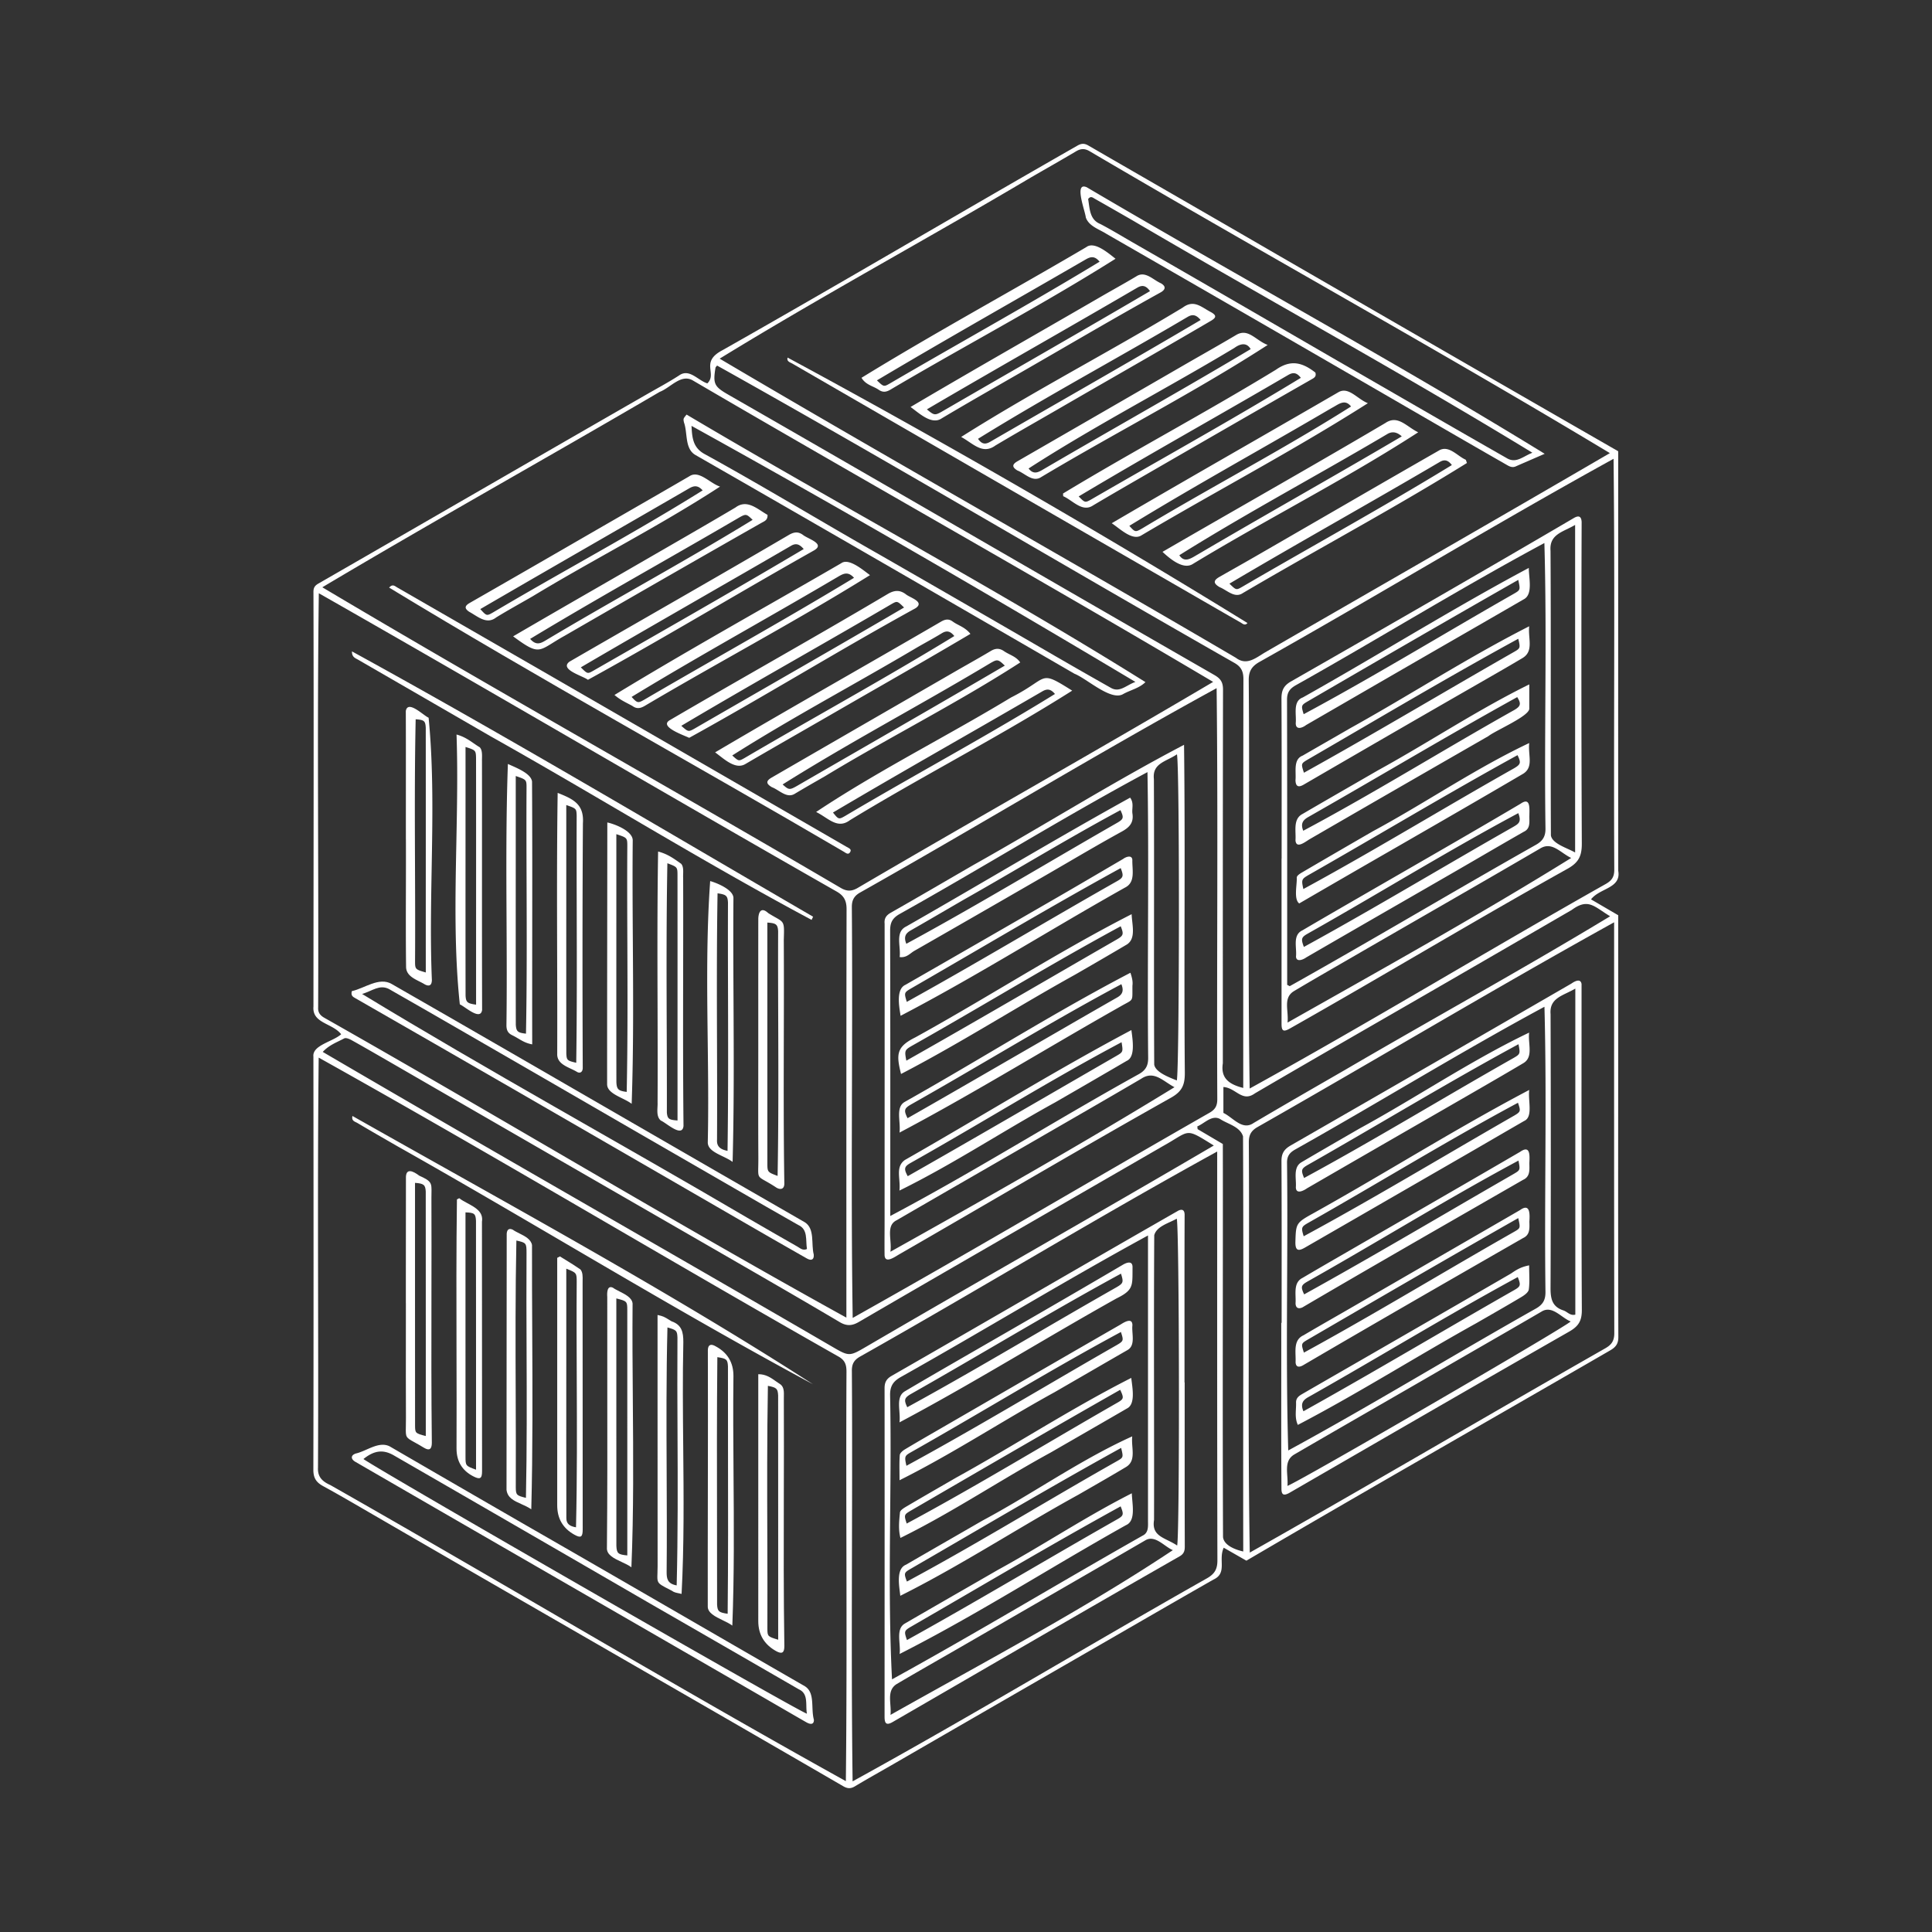 <svg xmlns="http://www.w3.org/2000/svg" width="550" height="550" fill="none" viewBox="0 0 550 550">
    <rect x="0" y="0" width="550" height="550" fill="#333333" stroke="none"/>
    <path fill="#fff" d="M452.938 256.036c2.811 1.64 5.328 3.111 7.732 4.513.041 40.056-.081 80.012.037 120.024.024 1.919-.691 2.925-2.348 3.867-34.497 19.969-69.156 39.684-103.537 59.852-2.113-1.208-4.181-2.396-6.452-3.692-1.608 3.446 1.091 7.223-2.921 9.069-10.819 6.165-21.589 12.411-32.376 18.633a35873 35873 0 0 0-58.604 33.823c-3.697 2.133-7.426 4.205-11.082 6.399-1.212.727-2.145.675-3.353-.032-44.436-25.788-89.026-51.312-133.466-77.1-4.824-2.787-9.623-5.623-14.52-8.29-1.963-1.066-2.844-2.274-2.84-4.662.081-39.22.057-78.436.012-117.657-.355-3.248 5.567-4.234 7.899-6.351-2.465-3.199-8.286-3.074-7.886-7.865.016-39.306.113-78.615 0-117.92-.033-1.172.27-1.866 1.365-2.493 31.173-17.941 62.297-35.968 93.49-53.877 3.094-1.782 6.254-3.462 9.247-5.402 2.905-2.076 5.349 1.435 8.036 2.267 2.913-2.877-2.186-6.076 4.359-9.478 33.795-19.138 67.23-38.921 100.956-58.188 1.111-.646 1.975-.727 3.118-.065 17.336 10.027 34.708 20.002 52.028 30.062 32.921 19.02 65.868 38.057 98.834 56.988.012 39.814-.024 79.645.012 119.443.893 5.042-5.256 4.868-7.744 8.128zm5.361-127.042c-48.836-29.407-98.94-57-148.119-85.955-1.398-.816-2.505-.76-3.854.04-4.266 2.538-8.593 4.978-12.892 7.467-29.37 17.416-59.505 33.714-88.561 51.554 48.735 28.797 98.12 56.5 146.951 85.155 3.087 2.339 5.64.053 8.387-1.575 32.757-18.916 65.384-37.613 98.084-56.686zm-112.947 65.129c-49.049-29.088-98.794-56.96-148.021-85.761-3.414-2.105-6.444 2.028-9.518 3.192-31.957 18.725-64.216 36.687-96.055 55.635 48.879 29.063 98.551 56.814 147.613 85.599 1.737 1.014 3.119.982 4.816-.024 33.657-19.736 67.565-38.776 101.165-58.637zM90.76 168.881c-.513 39.338-.02 78.57-.19 117.9-.093 1.381.517 2.246 1.717 2.937 49.72 28.167 98.673 57.776 148.66 85.389 0-38.808-.029-77.499.052-116.291.004-2.529-.82-3.923-3.014-5.123-49.243-28.066-97.949-56.762-147.225-84.808zm-.037 132.197c-.42 38.918 0 77.73-.198 116.639-.165 2.731 1.237 4.028 3.523 5.054 49.038 27.852 97.481 56.948 146.749 84.283.428-38.861-.024-77.686.178-116.55.004-2.012-.424-3.321-2.392-4.384-49.466-28.058-98.212-57.315-147.86-85.042m255.623-105.173c-34.206 18.713-67.532 39.018-101.505 58.188-1.737.986-2.367 2.206-2.339 4.202.307 38.982-.351 77.907.242 116.889 34.09-19.093 67.646-39.018 101.574-58.402 1.725-.986 2.222-2.073 2.218-3.915-.182-39.006.251-77.96-.19-116.962m.162 131.91c-34.276 18.838-67.63 39.176-101.695 58.394-1.81 1.026-2.343 2.238-2.303 4.181.259 38.922-.311 77.807.21 116.724 33.932-18.661 67.129-38.731 100.867-57.796 2.149-1.224 2.99-2.574 2.981-5.111-.093-38.836-.06-77.543-.06-116.392M459.349 130.61c-33.94 18.702-67.052 38.853-100.846 57.849-2.15 1.228-3.03 2.626-3.014 5.151.335 38.772-.364 77.508.27 116.271 34.126-18.81 67.412-39.087 101.368-58.232 1.733-.99 2.428-2.028 2.424-4.068-.202-39.011.222-77.964-.202-116.971m.154 131.951c-34.147 18.919-67.561 38.966-101.489 58.273-1.875 1.07-2.501 2.295-2.501 4.355.254 38.941-.384 77.871.271 116.8 33.895-19.149 67.411-38.885 101.23-58.168 1.79-1.018 2.545-2.153 2.541-4.298-.073-39.027-.048-77.916-.048-116.958zm-367.62 36.901c48.128 28.167 96.584 55.732 144.785 83.774 5.131 2.993 5.058 2.985 10.169 0 32.89-19.198 65.836-37.847 98.709-57.13-8.484-5.26-6.464-4.262-14.604.234-28.793 16.661-57.643 33.221-86.392 49.963-1.939 1.139-3.478 1.273-5.502.073-10.488-6.218-21.057-12.298-31.613-18.398-31.839-18.354-63.683-36.7-95.498-55.094-3.923-2.262-7.841-4.533-11.792-6.743-.639-.355-1.653-.792-2.142-.533-2.028 1.091-4.298 1.854-6.124 3.854zm262.042 10.246c0-38.837-.02-77.593.049-116.417 0-2.198-.683-3.507-2.574-4.581-49.191-28.01-97.881-57.037-147.262-84.642-.254.331-.424.452-.448.602-.768 4.633-.348 5.405 3.7 7.716 46.141 26.478 92.116 53.239 138.245 79.737 1.822 1.035 2.537 2.065 2.533 4.198-.072 35.459-.052 70.918-.052 106.377-.651 4.161 1.672 5.988 5.809 7.014zm104.446-48.868c-4.512-2.691-6.181-5.289-10.904-1.814a24063 24063 0 0 1-39.79 23.044c-16.814 9.716-33.665 19.372-50.427 29.185-3.64 2.65-5.401-1.58-8.973-1.806v7.373c2.768 1.321 5.386 5.127 8.614 2.86 8.621-5.094 17.307-10.083 25.981-15.085 25.129-14.689 50.593-28.684 75.495-43.753zm-117.523 59.824.085.78 7.183 4.234c.056 37.305-.109 74.61.056 111.9.259 2.343 3.41 3.563 5.753 4.1-.064-39.402.121-78.812-.06-118.186-.885-2.808-4.343-3.474-6.582-4.961-2.347-1.188-4.375 1.289-6.435 2.133"/>
    <path fill="#fff" d="M439.739 129.189c-3.171 1.381-5.712 2.472-8.241 3.587-1.148.505-2.041-.145-2.929-.646-15.263-8.735-30.45-17.602-45.685-26.389a28656 28656 0 0 0-67.872-39.148c-2.08-1.333-5.025-2.17-5.906-4.686-.154-1.77-3.507-10.302.299-8.581 43.288 25.508 87.611 49.595 130.33 75.859zm-3.494-.299c-37.33-22.798-75.908-43.879-113.682-66.074-3.62-2.085-7.248-4.166-10.884-6.226-.553-.311-1.167-.913-1.907.069.473 2.78.396 5.886 3.507 7.126 3.159 1.66 6.214 3.515 9.304 5.297 19.481 11.186 38.91 22.462 58.35 33.717 16.075 9.248 32.11 18.568 48.225 27.747 2.57 1.366 4.416-.618 7.087-1.66z"/>
    <path fill="#fff" fill-rule="evenodd" d="M278.455 96.599c13.166-7.443 26.329-14.883 39.114-22.94q-.277-.215-.601-.473c-2.108-1.67-5.601-4.438-7.701-2.848-8.36 4.92-16.794 9.728-25.23 14.536-13.019 7.422-26.04 14.844-38.788 22.677.85 1.4 2.074 1.971 3.253 2.522.57.266 1.13.528 1.631.875 1.176.82 2.15.683 3.346-.02 8.262-4.883 16.62-9.606 24.976-14.33m30.561-22.702c1.301-.751 2.529-1.232 4.016.602-12.312 7.466-24.803 14.611-37.297 21.758h-.002c-7.458 4.267-14.917 8.534-22.339 12.869-1.797 1.035-1.814 1.018-3.736-.827l-.017-.017c12.991-7.729 26.09-15.246 39.192-22.765a5610 5610 0 0 0 20.183-11.62m-49.804 41.964.005-.003c.361.26.743.554 1.143.861 2.355 1.813 5.289 4.071 7.752 2.362 5.168-3.08 10.382-6.082 15.596-9.084l.001-.001h.001l2.905-1.674c5.268-3.008 10.52-6.05 15.771-9.093h.001c9.355-5.42 18.711-10.841 28.163-16.068 1.354-.84 1.305-1.709-.044-2.509-.621-.267-1.239-.664-1.862-1.064-1.645-1.055-3.325-2.133-5.168-.911-2.029 1.215-4.086 2.38-6.143 3.545h-.001c-1.198.68-2.396 1.358-3.588 2.046-6.528 3.787-13.002 7.513-19.46 11.23h-.001c-11.664 6.714-23.277 13.397-35.066 20.36l-.001-.001zm68.171-32.983c-1.212-1.729-2.319-1.74-3.644-.965-9.334 5.453-18.705 10.837-28.076 16.222h-.002c-10.616 6.101-21.233 12.201-31.795 18.401 2.068 1.737 2.279 1.781 4.432.545a9579 9579 0 0 1 21.431-12.374h.001c12.552-7.233 25.089-14.457 37.653-21.829m4.525 40.613c-9.815 5.58-19.631 11.159-29.287 17.002v.004l.045.755c.779.339 1.558.868 2.346 1.403 1.968 1.338 3.986 2.71 6.182 1.215 4.642-2.759 9.312-5.458 13.986-8.157 16.055-9.271 32.11-18.539 48.21-27.738l.076-.043c.663-.377 1.337-.759.99-1.876-3.725-2.901-7.013-3.761-11.231-.8-10.307 6.293-20.811 12.264-31.316 18.235zm-24.776 17.885-.055-.055h.004c11.661-6.975 23.435-13.724 35.212-20.474v-.001c8.156-4.674 16.311-9.349 24.431-14.099 1.365-.796 2.408-.744 3.599.812-13.472 8.208-27.192 16.036-40.909 23.864l-.002.001-.006.003-.006.004-.006.003-.005.003-.005.003a3555 3555 0 0 0-18.828 10.794c-1.663.923-1.72.866-3.424-.858m48.067-14.827-.002.001-.001.001-.004.002-.009.005-.002.001c-12.875 7.408-25.728 14.804-38.695 22.397.473.315.988.701 1.528 1.108 2.177 1.638 4.78 3.597 6.835 2.399 8.195-4.856 16.484-9.547 24.771-14.238 13.403-7.586 26.8-15.168 39.784-23.439-1.016-.4-1.967-1.073-2.892-1.726-1.837-1.299-3.571-2.524-5.503-1.401-8.639 5.01-17.228 9.952-25.808 14.889zm-29.93 23.813c-2.064 1.196-2.109 1.184-3.769-.666 11.773-7.216 23.774-14.084 35.775-20.951 7.31-4.182 14.619-8.365 21.876-12.626.312-.159.624-.343.935-.526 1.524-.897 3.04-1.789 4.523.126-11.191 7.073-22.759 13.63-34.329 20.189-8.383 4.752-16.768 9.505-25.011 14.454m92.343-18.563c-12.726 7.918-25.813 15.332-38.898 22.744-8.325 4.715-16.648 9.43-24.877 14.274-1.692 1.179-3.302.215-4.877-.729-.584-.35-1.164-.697-1.741-.931-1.85-1.083-1.858-1.907-.056-2.933q2.011-1.148 4.025-2.287l.001-.001h.001l.001-.001c1.913-1.084 3.826-2.167 5.732-3.266 5.287-3.046 10.568-6.102 15.85-9.158l.002-.001.008-.005 12.333-7.13a6136 6136 0 0 1 24.739-14.249c1.889-.935 3.596.264 5.245 1.422.707.497 1.404.987 2.1 1.297.113.069.165.234.241.473.044.137.096.299.171.481m-67.621 34.356.038.037c1.865 1.806 1.9 1.839 3.525.908 7.085-4.131 14.21-8.196 21.335-12.261 12.888-7.354 25.775-14.706 38.425-22.446-1.107-1.459-2.133-1.681-3.511-.845-9.339 5.491-18.705 10.856-28.071 16.221-10.592 6.068-21.186 12.136-31.741 18.386m4.951-22.877c-7.91 4.541-15.885 9.119-24.001 13.823 2.057 1.919 5.903 5.208 8.63 3.45 8.958-5.436 18.104-10.577 27.247-15.717 12.471-7.011 24.936-14.018 36.912-21.766-.909-.437-1.749-1.008-2.562-1.562-2.195-1.492-4.192-2.851-6.807-1.068-13.205 7.792-26.223 15.265-39.419 22.84m40.041-19.741q2.041-1.184 4.069.691c-9.872 5.818-19.757 11.492-29.641 17.165l-.001.001c-9.454 5.426-18.907 10.852-28.344 16.402-.234.128-.471.269-.712.412-1.579.936-3.279 1.944-4.625-.149 11.72-7.337 23.78-14.187 35.84-21.037 7.836-4.451 15.672-8.901 23.414-13.485m-72.83-2.501c-8.622 4.848-17.247 9.698-25.745 14.778-1.698 1.128-3.283.142-4.847-.83-.65-.404-1.296-.806-1.944-1.052-1.54-.95-1.527-1.713.024-2.614a35641 35641 0 0 0 44.37-25.623l.005-.003 3.095-1.79q2.527-1.456 5.06-2.902h.001c3.298-1.886 6.596-3.77 9.859-5.71 2.255-1.257 3.912-.122 5.786 1.162.935.64 1.925 1.318 3.069 1.754h-.004c-12.597 8.138-25.659 15.482-38.729 22.83m33.889-21.65c-1.228-2.13-3.171-1.418-4.662-.323-7.772 4.67-15.694 9.15-23.616 13.631-11.815 6.683-23.63 13.365-34.948 20.676 1.277 1.665 2.517 1.216 3.818.465 8.149-4.766 16.322-9.458 24.493-14.149 11.668-6.699 23.332-13.396 34.915-20.3m-82.419 25.004-.005.003-.004-.008zm35.563-20.902c-11.975 6.777-23.946 13.552-35.563 20.902.775.419 1.509.912 2.225 1.391 2.443 1.638 4.666 3.128 7.523 1.049 4.263-2.542 8.566-5.015 12.869-7.488q2.256-1.296 4.511-2.596c5.8-3.363 11.611-6.706 17.423-10.049 8.892-5.114 17.784-10.229 26.633-15.415 1.499-.905 1.487-1.511.036-2.364-.563-.292-1.091-.61-1.601-.917-2.137-1.287-3.939-2.372-6.539-.44-9.069 5.487-18.294 10.707-27.517 15.927m28.87-13.249c1.378-.824 2.404-.715 3.749.849v.004c-13.114 7.74-26.229 15.28-39.364 22.832a7525 7525 0 0 0-20.46 11.79c-1.349.792-2.404.889-3.559-.791 11.767-7.291 23.818-14.144 35.869-20.997 7.949-4.52 15.899-9.041 23.765-13.687" clip-rule="evenodd"/>
    <path fill="#fff" d="M355.129 177.362c-.727.873-1.39.17-2.012-.186-4.306-2.46-8.601-4.945-12.899-7.425a85331 85331 0 0 1-114.627-66.228c-.675-.392-1.701-.614-1.374-1.721 43.365 23.391 88.993 49.716 130.912 75.56m-159.673-59.34c43.281 25.687 88.121 49.571 130.629 76.163-1.737 1.721-4.197 2.222-6.29 3.369-3.45 2.165-10.31-4.323-13.91-5.753a57697 57697 0 0 0-59.489-34.405c-16.147-9.304-32.291-18.624-48.459-27.892-3.071-1.834-2.129-6.25-3.228-9.26-.214-1.05-.227-1.042.747-2.222m127.777 76.11c-41.664-24.874-83.919-49.405-126.371-72.894.162 3.592.481 6.351 3.939 8.137 16.685 9.179 32.987 19.105 49.563 28.506 16.75 9.623 33.487 19.271 50.193 28.975a1654 1654 0 0 0 15.638 8.936c2.538 1.487 4.335-.698 7.038-1.664z"/>
    <path fill="#fff" fill-rule="evenodd" d="m204.982 138.523.009-.006v.008zm0 0c-.971-.309-1.97-.957-2.974-1.609-1.948-1.263-3.913-2.538-5.716-1.358-6.043 3.514-12.1 7.005-18.156 10.495l-6.476 3.734-6.478 3.741a8929 8929 0 0 1-31.514 18.147c-1.43.837-1.458 1.564-.113 2.477.463.25.925.537 1.389.826 2.022 1.257 4.077 2.535 6.311.794 2.338-1.437 4.722-2.793 7.108-4.149 1.094-.622 2.189-1.244 3.279-1.875 7.291-4.413 14.702-8.584 22.108-12.751 10.541-5.932 21.073-11.858 31.232-18.472m-68.239 34.889-.012-.014v-.004c11.618-6.76 23.168-13.42 34.727-20.086 8.204-4.731 16.413-9.464 24.653-14.237 1.377-.812 2.545-1.027 3.918.537-11.689 7.301-23.702 14.121-35.717 20.942-8.008 4.546-16.016 9.092-23.929 13.782-1.838 1.06-1.85 1.046-3.64-.92m32.847-5.869a4489 4489 0 0 0-23.515 13.612h.004c6.514 4.816 7.088 4.459 11.267 1.857.94-.585 2.062-1.284 3.475-2.063 18.612-10.754 37.245-21.476 55.934-32.097q.17-.098.351-.189c.716-.373 1.473-.768 1.39-2.094-.54-.301-1.085-.655-1.636-1.012-2.334-1.514-4.781-3.102-7.474-1.089-6.75 4.002-13.549 7.925-20.347 11.849a4207 4207 0 0 0-5.836 3.37c-4.607 2.666-9.119 5.266-13.611 7.855zm-14.348 14.828c-1.366.808-2.65 1.431-4.323-.488 12.137-7.331 24.406-14.356 36.681-21.385 7.514-4.303 15.031-8.607 22.521-12.984 2.251-1.297 2.311-1.288 4.137.477-10.728 6.577-21.673 12.825-32.619 19.073v.001c-8.836 5.043-17.672 10.088-26.397 15.306m10.123 10.117c.856.391 1.619.74 2.005 1.042h.004c12.272-6.741 24.39-13.783 36.508-20.826h.001c9.257-5.379 18.515-10.76 27.844-16.007 2.471-1.429.294-2.547-1.556-3.496-.649-.333-1.257-.646-1.611-.944-1.426-1.026-2.622-.78-4.064.073-13.179 7.725-26.425 15.339-39.669 22.952v.001l-.002.001-.002.001-.002.001-.002.001-.002.001-.002.002-.003.001c-7.57 4.352-15.141 8.704-22.698 13.076-2.176 1.639.891 3.042 3.251 4.121m.031-2.46-.046-.045c9.364-5.493 18.528-10.773 27.8-16.116l.008-.005.044-.025 7.579-4.369q3.452-1.991 6.906-3.978a3912 3912 0 0 0 17.508-10.118c1.434-.832 2.408-.453 3.607.929-16.798 9.96-33.653 19.61-50.564 29.291q-4.698 2.689-9.401 5.385c-1.579.897-1.62.857-3.441-.949m29.739 19.554h.001c.452.191.826.348 1.06.463 10.604-5.848 21.079-11.965 31.553-18.081h.001c10.927-6.381 21.854-12.761 32.924-18.836 1.972-1.369.113-2.339-1.454-3.155-.523-.273-1.013-.528-1.317-.776-1.774-1.353-3.373-1.188-5.248-.061-11.607 6.891-23.318 13.606-35.029 20.321-8.971 5.144-17.941 10.288-26.864 15.51-2.869 1.57 1.912 3.58 4.373 4.615m58.692-37.634c1.591-.905 1.644-.876 3.543.998-13.133 7.684-26.251 15.233-39.385 22.791l-.002.001-.002.002-.003.001-.002.002-.003.001-.002.002-.003.001c-6.736 3.876-13.476 7.755-20.225 11.656-1.769.998-1.836.94-3.703-.7l-.09-.079c11.192-6.654 22.471-13.121 33.752-19.588l.001-.001c8.72-4.999 17.442-10 26.124-15.087m16.65 45.039c-9.579 5.397-19.161 10.795-28.561 16.527-2.669 1.984-4.8.603-7.125-.904-.789-.512-1.6-1.038-2.462-1.452 10.742-7.152 22.054-13.504 33.368-19.857h.001c7.43-4.172 14.861-8.345 22.133-12.745 3.038-1.531 4.982-2.829 6.407-3.78 3.764-2.513 3.904-2.606 10.993 1.836-11.356 7.193-23.053 13.783-34.754 20.375m-33.348 14.325c1.579 1.975 1.636 2.028 3.49.961 8.195-4.856 16.481-9.568 24.766-14.28l.003-.001.001-.001c11.734-6.673 23.467-13.345 34.937-20.425-1.212-1.455-2.234-1.544-3.611-.74a5216 5216 0 0 1-22.77 13.127c-12.302 7.065-24.604 14.13-36.82 21.359zm-18.599-58.936c-14.614 8.356-29.22 16.707-43.601 25.473 1.404 1.186 2.549 1.782 3.86 2.464.39.203.795.414 1.226.65 1.257.93 2.299.712 3.571-.032 8.596-5.086 17.286-10.004 25.973-14.922v-.001c12.809-7.251 25.614-14.499 38.11-22.277a65 65 0 0 1-.742-.56h-.001c-2.179-1.658-5.516-4.197-7.41-2.854-6.981 4.051-13.984 8.055-20.985 12.059zm19.864-8.085c1.586-.944 2.974-1.771 4.722.203v.004c-12.312 7.467-24.788 14.61-37.27 21.756l-.001.001h-.001l-.001.001c-7.513 4.301-15.029 8.603-22.511 12.978-1.717.986-1.939.909-3.527-.832 11.373-6.935 22.955-13.568 34.538-20.201h.001c7.808-4.472 15.617-8.944 23.362-13.509q.352-.198.688-.401m52.047 24.294-.005.003c-.79-1.162-1.866-1.713-2.975-2.28-.587-.3-1.183-.605-1.751-1.008-1.252-.812-2.355-.747-3.628.013-2.163 1.292-4.353 2.537-6.544 3.783-1.213.69-2.427 1.38-3.636 2.079l-12.232 7.066-.006.003-.005.003-.006.004a63640 63640 0 0 0-39.964 23.098c-1.665.962-1.653 1.754.052 2.744.616.235 1.236.617 1.862 1.002 1.53.941 3.096 1.905 4.735.828a390 390 0 0 1 6.466-3.768q1.056-.606 2.111-1.214c7.789-4.723 15.759-9.189 23.726-13.654l.001-.001c10.751-6.025 21.499-12.048 31.794-18.698l.001.001zm-4.395.905c-1.968-1.875-2.117-1.867-4.315-.586-8.209 4.921-16.549 9.661-24.888 14.4-11.467 6.517-22.932 13.033-34.052 20.017 1.774 1.588 1.98 1.632 4.157.384 6.356-3.678 12.696-7.333 19.029-10.984l.001-.001.004-.002c13.356-7.7 26.682-15.382 40.064-23.228m-36.962 6.736-.001.001-.001.001a4631 4631 0 0 0-13.803 7.951 5555 5555 0 0 1-6.23 3.582h-.001c-5.623 3.23-11.245 6.459-16.841 9.734-2.439 1.468-5.139-.627-7.391-2.375-.431-.334-.846-.656-1.239-.938 12.617-7.444 25.216-14.684 37.826-21.929h.002l.002-.002c8.814-5.064 17.633-10.131 26.467-15.273 1.2-.699 2.206-.881 3.353-.036.519.382 1.095.686 1.69.999 1.131.595 2.331 1.227 3.34 2.511-9.123 5.404-18.125 10.576-27.173 15.774m22.587-15.16c-1.163-1.45-2.197-1.628-3.563-.791-1.46.892-2.954 1.731-4.447 2.57l-.001.001h-.001c-.858.482-1.717.964-2.568 1.456-6.686 3.964-13.458 7.81-20.23 11.657-10.922 6.202-21.845 12.406-32.408 19.104l.002.002c1.82 1.654 1.829 1.662 3.44.762 7.61-4.465 15.274-8.843 22.938-13.22 12.356-7.057 24.711-14.114 36.834-21.537z" clip-rule="evenodd"/>
    <path fill="#fff" d="M110.77 167.278c.993-1.147 1.652-.416 2.27-.065 4.234 2.416 8.448 4.868 12.674 7.301 38.485 22.147 76.909 44.395 115.358 66.603.573.335 1.49.622.925 1.503-.546.848-1.24.157-1.806-.166-43.018-25.201-86.884-49.328-129.417-75.18zm-10.601 114.869c3.495-.719 7.729-4.129 11.328-2.032 22.883 13.11 45.701 26.345 68.539 39.535 16.362 9.434 32.7 18.912 49.082 28.309 2.921 1.85 1.745 6.201 2.537 9.162.137 1.427-.606 1.895-1.931 1.156-13.098-7.43-26.094-15.041-39.148-22.555-29.762-17.219-59.529-34.421-89.356-51.519-.703-.404-1.427-.727-1.051-2.056m2.917.816c36.089 21.933 73.217 42.311 109.67 63.719 4.751 2.743 9.49 5.503 14.261 8.205.76.429 1.515 1.216 2.707.687-.428-2.594.368-5.595-2.517-6.872-6.064-3.426-12.092-6.92-18.127-10.399-18.112-10.427-36.195-20.899-54.282-31.366-14.718-8.468-29.387-17.021-44.137-25.424-2.666-1.285-4.634.565-7.575 1.45"/>
    <path fill="#fff" fill-rule="evenodd" d="M115.546 224.718c-.003 4.757-.007 9.515 0 14.27h.008c.021 4.896.008 9.794-.004 14.693-.018 7.204-.037 14.409.052 21.606.053 2.229 1.984 3.204 3.803 4.121.542.273 1.073.542 1.542.836 1.297.671 1.972.231 2-1.252-.441-10.405-.253-20.974-.066-31.538.257-14.535.515-29.061-.863-43.133-.388-.165-.975-.594-1.641-1.081-1.897-1.386-4.439-3.242-4.852-.814.032 7.424.027 14.858.021 22.292m5.668 24.247q-.004 13.927 0 27.878c-2.974-.861-3.055-.905-3.055-3.208.057-8.942.022-17.89-.014-26.838v-.001c-.055-14.019-.11-28.038.188-42.035 2.42.17 2.76.46 2.873 2.408.014 13.946.011 27.868.008 41.796m44.73-14.558c.364-5.446-2.65-6.897-7.187-8.69-.232 15.655-.189 31.263-.146 46.881.025 9.136.051 18.275.021 27.43-.073 2.352 1.974 3.318 3.906 4.23h.001c.64.302 1.268.599 1.801.937.881.433 1.499-.064 1.556-1.078-.093-23.23-.101-46.476.048-69.71m-4.736 23.076c.003-9.427.006-18.857.001-28.304v-.004c2.853.998 2.873 1.014 2.958 2.949-.031 8.768-.008 17.537.014 26.305.037 14.708.075 29.415-.136 44.12-2.601-.602-2.723-.719-2.824-2.642-.021-14.16-.017-28.287-.013-42.424m54.659 39.309q.003-7.052-.001-14.106v-.001c-.003-7.054-.006-14.107.009-21.154.072-2.137.961-3.329 2.828-1.588.816.512 1.488.891 2.04 1.203 1.018.575 1.63.92 1.987 1.44.538.783.499 1.961.403 4.913l-.003.072c.052 9.243.029 18.489.007 27.735-.034 13.829-.068 27.658.147 41.478.073 1.927-1.285 2.048-2.586 1.087a50 50 0 0 0-2.771-1.661c-.991-.56-1.521-.859-1.798-1.312-.317-.52-.302-1.243-.269-2.795.015-.699.034-1.566.027-2.659-.044-7.433-.036-14.866-.027-22.299q.007-5.177.007-10.353m5.498 37.968c.275-14.806.226-29.58.177-44.361-.028-8.437-.056-16.876-.023-25.325-.126-1.907-.562-2.274-3.071-2.436v17.095q-.003 25.652.004 51.306c0 2.623.02 2.63 2.884 3.712l.025.009zm-15.662-5.583c1.013.491 2.037.987 2.851 1.588l.004-.004c.41-15.332.334-30.617.257-45.913v-.003c-.049-9.692-.098-19.388-.023-29.103.113-2.408-4.621-4.367-6.621-4.917-1.071 14.958-.888 30.138-.705 45.313.118 9.729.235 19.455.022 29.12.027 1.89 2.099 2.894 4.215 3.919m1.549-45.961v-.002c-.023-8.751-.045-17.504-.015-26.268-.105-1.935-.481-2.291-2.966-2.638-.243 14.203-.199 28.414-.156 42.625v.002c.028 9.177.056 18.354.007 27.527-.117 1.797.783 2.734 2.99 3.167.215-14.823.178-29.614.14-44.412zm-19.904-40.802c2.56.652 4.312 1.894 6.018 3.103q.279.2.559.395c.618.739.584 1.861.553 2.904v.001c-.011.389-.023.768 0 1.111.028 9.059.013 18.121-.002 27.183-.024 14.473-.048 28.946.103 43.408-.248 2.611-2.883.814-4.834-.517-.655-.447-1.233-.841-1.618-.998-1.095-.927-1.023-2.425-.955-3.829.022-.444.043-.878.026-1.281.048-9.318.02-18.616-.007-27.909-.042-14.513-.085-29.016.157-43.571m2.638 3.333c-.297 15.956-.241 31.884-.186 47.821.027 7.721.054 15.444.04 23.174.17 1.761.562 2.064 3.034 2.238q-.003-14.359 0-28.715v-.024c.002-13.663.004-27.324-.008-40.987 0-2.417-.039-2.432-2.81-3.478l-.066-.025zm-12.911 66.918c1.001.497 1.994.99 2.746 1.568.536-15.336.435-30.669.335-46.009v-.002c-.064-9.653-.127-19.31-.032-28.971.024-2.626-4.876-4.59-7.235-5.115-.006 9.067-.017 18.11-.027 27.146-.017 15.766-.035 31.509-.03 47.315-.044 1.937 2.117 3.011 4.243 4.068m-1.617-46.424c.002-9.58.005-19.164 0-28.768h.004c3.054 1.006 3.119 1.038 3.119 3.349-.059 9.163-.024 18.332.011 27.501v.001c.053 14.181.107 28.364-.185 42.524-2.42-.32-2.836-.72-2.937-2.8-.019-13.956-.016-27.877-.012-41.807m-45.494-57.133c2.062.548 3.526 1.558 4.911 2.515.566.39 1.119.772 1.694 1.109.696.722.668 2.014.643 3.132-.006.297-.012.581-.005.839.01 9.254.007 18.511.004 27.768-.005 14.35-.009 28.7.033 43.041-.342 2.395-2.914.648-4.795-.63-.63-.428-1.182-.803-1.548-.953-1.596-14.961-1.292-30.5-.988-46.045.202-10.312.403-20.626.051-30.776m2.56 31.857v.003c-.004 14.144-.009 28.279.013 42.444.101 1.899.481 2.254 2.994 2.598q-.006-14.052.001-28.102c.004-14.049.008-28.098-.013-42.15-.061-2.145-.122-2.194-2.99-3.111l-.004.004c.005 9.449.002 18.884-.001 28.314m12.061-23.484-.004-.002h.004zm.895.401a68 68 0 0 1-.895-.401c-.528 14.832-.454 29.669-.38 44.511.05 9.943.099 19.889-.032 29.835-.004 1.398.388 2.295 1.68 2.897.638.312 1.191.639 1.724.954 1.172.694 2.25 1.331 3.932 1.631-.019-10.084-.009-20.148.002-30.206.016-14.863.032-29.714-.05-44.602-.246-2.08-3.596-3.563-5.981-4.619m1.343 3.032c.006 9.459.003 18.9-.001 28.337-.006 14.153-.012 28.297.017 42.475.133 1.923.529 2.275 2.897 2.537.271-14.212.22-28.442.17-42.672-.032-9.11-.065-18.22-.013-27.325 0-2.3-.032-2.311-3.031-3.338z" clip-rule="evenodd"/>
    <path fill="#fff" d="M231.045 261.87c-30.853-16.463-60.773-35.075-91.324-52.229-12.585-7.276-25.169-14.556-37.762-21.828-.776-.453-1.818-.735-1.757-2.372 44.141 24.216 87.68 50.173 131.267 75.528-.141.303-.282.602-.42.905zm.654 227.728c.037 1.143-.691 1.535-2.173.687-4.38-2.509-8.739-5.058-13.11-7.579-38.428-22.22-76.909-44.352-115.322-66.6-1.167-.695-1.373-1.79.198-2.323 3.091-.683 6.48-3.567 9.607-2.052a15060 15060 0 0 0 38.865 22.499c26.49 15.206 52.892 30.57 79.366 45.809 2.99 1.883 1.644 6.189 2.573 9.559zm-128.233-74.243c4.508 3.268 123.979 71.972 126.25 72.498-.469-2.525.517-5.648-2.263-6.917a30316 30316 0 0 0-42.759-24.652 44532 44532 0 0 0-72.575-41.964c-2.973-1.717-5.547-1.474-8.653 1.035"/>
    <path fill="#fff" fill-rule="evenodd" d="M115.537 370.995v.004l-.004-.004zm0 0-.001-7.101c-.002-9.474-.004-18.95.025-28.423-.121-3.183 2.113-2.056 3.794-.78 3.541 1.593 3.532 2.079 3.478 4.959-.008.408-.017.865-.016 1.38.037 9.232.021 18.465.005 27.698v.001c-.024 14.018-.049 28.036.112 42.048-.02 1.822-.739 2.286-2.23 1.373-1.124-.685-2.006-1.173-2.699-1.557-1.232-.681-1.863-1.03-2.179-1.565-.334-.564-.318-1.333-.286-2.913.014-.664.03-1.471.025-2.465-.037-7.723-.03-15.447-.022-23.171q.005-4.742.006-9.484zm5.676 9.439c-.002 9.452-.005 18.907 0 28.375h-.004c-2.945-.771-3.03-.812-3.05-2.937-.026-13.592-.02-27.182-.014-40.772v-.002c.004-9.453.008-18.907.002-28.362 2.5.181 2.945.569 3.054 2.452.019 13.762.016 27.501.012 41.246m39.76-21.785q-.793-.487-1.582-.978l.005.004-.768.408v70.462q0 5.627 4.872 8.342c1.867 1.043 2.384.711 2.384-1.507q-.017-34.879-.029-69.758c-.014-.32-.005-.67.004-1.033.028-1.152.06-2.428-.638-3.217-1.379-.96-2.813-1.842-4.248-2.723m.236 30.265c.003-9.241.007-18.486 0-27.748h.005l.026.01c2.915 1.173 2.935 1.181 2.935 3.819-.067 9.127-.027 18.254.013 27.38v.001c.061 14.142.123 28.282-.211 42.419-1.778-.295-2.719-.958-2.747-2.558-.032-14.461-.027-28.887-.021-43.323m54.657 2.297c2.143-.025 3.569.986 5.1 2.071h.001v.001c.425.301.859.609 1.319.902.924.808.892 2.128.864 3.331-.007.276-.013.546-.008.801.041 9.008.018 18.017-.004 27.026v.002c-.036 14.415-.072 28.831.15 43.24.02 1.956-.683 2.376-2.348 1.451q-5.074-2.824-5.074-8.545zm5.668 75.585c-.005-9.458-.002-18.896 0-28.331v-.021c.004-13.713.007-27.418-.012-41.157-.101-1.963-.416-2.286-2.917-2.767-.258 14.594-.212 29.197-.166 43.799.027 8.467.054 16.933.021 25.398.016 2.129.117 2.19 3.07 3.079zm-41.785-20.62.004.003h-.004zm.404-47.56c.127 15.87.253 31.739-.404 47.56-.754-.568-1.757-1.035-2.768-1.506-2.174-1.013-4.38-2.041-4.201-4.122.145-15.236.124-30.471.103-45.707-.012-8.531-.024-17.063-.006-25.595-.089-1.107-.085-3.45 1.591-2.671.498.361 1.166.699 1.868 1.055 1.701.861 3.599 1.822 3.748 3.45-.078 9.172-.005 18.354.069 27.536m-4.695-.271v-.011c.003-9.559.005-19.122 0-28.7 3.01.763 3.111.844 3.119 3.211.012 13.501.009 27 .005 40.499q-.004 14.727-.001 29.454c-2.642-.247-3.014-.594-3.111-2.719-.019-13.923-.015-27.817-.012-41.719v-.011zm33.024 64.431c-.729-.549-1.713-1.026-2.713-1.51-2.158-1.047-4.388-2.128-4.281-4.041-.016-10.721.004-21.446.023-32.17v-.001c.025-13.583.049-27.165.002-40.739.052-1.636.977-1.798 2.27-1.022q5.014 2.71 5.014 8.387c-.112 9.329-.043 18.659.026 27.986.106 14.378.212 28.751-.341 43.11m-4.263-76.421c-.157 15.553-.127 31.108-.097 46.662v.001c.015 7.924.03 15.847.021 23.77.121 1.935.46 2.247 3.009 2.618.159-15.111.13-30.224.101-45.337v-.001c-.016-8.365-.032-16.73-.016-25.095-.105-1.964-.388-2.222-3.018-2.618m-13.898-10.732c-.898-.564-1.531-.962-3.127-1.279.002 7.552 0 15.086-.001 22.613-.002 16.303-.005 32.573.018 48.915.001.832-.024 1.51-.044 2.072-.042 1.169-.067 1.84.197 2.369.355.713 1.235 1.164 3.302 2.226l.264.135.325.167c.569.451 1.265.59 1.961.729h.001c.276.055.552.11.821.184.729-13.855.597-27.829.466-41.805-.094-9.974-.188-19.95.031-29.884.012-2.824-.448-4.913-3.349-5.915-.329-.191-.608-.366-.865-.527m2.559 32.199c.064 14.504.129 29.004-.24 43.507h-.004c-2.703-.472-2.852-2.032-2.852-3.817.088-9.406.046-18.815.004-28.224v-.002c-.062-13.804-.124-27.606.226-41.396 2.606.744 2.764.917 2.848 2.921-.063 9.006-.023 18.008.018 27.01m-59.777-65.275c2.234 1.201 4.555 2.448 4.105 5.258q.017 35.518.028 71.036c0 2.117-.582 2.436-2.529 1.422q-4.739-2.465-4.739-7.898c.04-9.29.016-18.582-.007-27.874-.036-14.353-.072-28.707.124-43.053h.002q.327-.17.649-.335c.669.531 1.512.984 2.367 1.444m2.421 47.492v-.002c.004-14.161.009-28.312-.013-42.498-.117-2.024-.445-2.315-2.99-2.4q.002 13.364-.001 26.728c-.002 14.255-.005 28.51.005 42.764 0 2.659.033 2.67 2.985 3.757l.013.004c-.005-9.464-.002-18.91.001-28.353m12.871 38.13c.952.426 1.947.872 2.852 1.491h.004c.433-16.92.35-33.786.267-50.67-.04-8.176-.08-16.355-.061-24.547-.296-1.665-2.007-2.522-3.61-3.326-.672-.336-1.326-.664-1.848-1.037-1.047-.529-1.665-.069-1.745 1.115 0 10.494-.015 20.992-.029 31.491-.019 13.817-.038 27.636-.024 41.451.29 2.286 2.14 3.114 4.194 4.032m1.515-44.052c.055 14.101.109 28.203-.182 42.291-2.671-.651-2.873-.816-2.889-3.026.039-8.61.007-17.222-.024-25.834-.054-14.802-.108-29.603.194-44.394 2.804.623 2.888.715 2.888 3.552-.058 9.134-.023 18.273.013 27.411" clip-rule="evenodd"/>
    <path fill="#fff" d="M100.347 317.699c43.495 24.624 89.51 49.543 131.086 76.364-39.952-21.472-78.792-45.486-118.384-67.803-3.77-2.178-7.551-4.335-11.292-6.561-.654-.388-1.774-.574-1.414-2zm236.727-105.666c.376 31.185-.056 62.24.222 93.417.016 3.47-.836 5.313-3.995 7.074-25.893 14.548-51.466 29.666-77.201 44.497-1.345.751-4.326 3.018-4.282.048-.036-3.224.008-6.448.008-9.672 0-28.146.032-56.305.008-84.448-.145-1.474.428-2.363 1.766-3.123 7.874-4.476 15.691-9.057 23.529-13.59 20.082-11.268 39.543-23.525 59.941-34.199zM253.45 346.165c24.006-12.697 46.989-27.225 70.769-40.392 2.048-1.143 2.69-2.561 2.638-4.807-.275-27.068.275-54.088-.198-81.16-23.868 12.811-46.904 27.169-70.567 40.4-2.072 1.176-2.694 2.473-2.69 4.735.072 27.117.04 54.092.044 81.224zm.032 10.181c27.202-15.219 54.343-30.571 80.869-46.84-3.317-1.757-5.83-4.852-9.457-2.416-10.286 6.036-20.625 11.975-30.947 17.942-12.887 7.442-25.791 14.863-38.663 22.333-3.179 1.515-1.329 5.547-1.797 8.977zm81.564-141.602c-3.143 2.121-7.046 2.505-6.557 7.07.121 27.072-.048 54.164.093 81.232.319 2.251 4.48 3.729 6.424 4.537.755-2.153.848-89.898.04-92.835zm2.206 178.814c0 15.595-.016 31.189.029 46.783 0 1.289-.336 2.065-1.491 2.727-27.299 15.587-54.459 31.411-81.665 47.151-1.68.966-2.307.574-2.307-1.45.004-31.189.029-62.382 0-93.571 0-1.676.534-2.67 2.032-3.53 27.262-15.635 54.419-31.48 81.697-47.079 1.079-.436 1.633-.076 1.689 1.136-.069 15.937-.016 31.887-.032 47.829h.044zm-10.435-41.85c-23.788 12.972-46.763 27.036-70.373 40.299-2.125 1.208-3.062 2.529-3.054 5.094.557 26.951-.832 54.157.549 80.974 23.994-13.203 47.478-27.403 71.331-40.905 1.777-.852 1.539-2.687 1.543-4.331v-81.131zm-73.306 136.483c26.676-15.021 55.336-30.223 80.38-46.9-2.376-.95-5.066-4.485-7.866-2.776-17.675 10.27-35.398 20.463-53.098 30.692-5.878 3.39-11.78 6.739-17.626 10.185-3.067 1.899-1.455 5.583-1.794 8.799zm81.6-48.213c.76-3.224.626-90.953-.117-93.049-2.141 1.244-5.733 2.125-6.404 4.718-.161 27.004 0 54.035-.056 81.051-.792 4.803 3.22 5.009 6.577 7.28m29.742-195.556c0-15.162.041-30.324-.044-45.486-.012-2.327.573-3.737 2.747-4.965 26.902-15.385 53.772-30.834 80.505-46.513 1.414-.824 2.133-.44 2.198 1.172-.113 30.49-.089 60.996.048 91.489.021 3.592-.921 5.471-4.157 7.248-26.535 14.807-52.572 30.514-79.026 45.47-1.782.994-2.295.655-2.295-1.365v-47.05zm1.584 35.944.723.376c23.517-13.175 46.674-27.032 70.155-40.287 1.87-1.071 2.682-2.356 2.65-4.582-.38-27.096.452-54.208-.311-81.284-23.909 12.831-47.086 27.205-70.793 40.501-1.725.985-2.473 2.06-2.469 4.088.061 27.064.041 54.124.041 81.188zm.093 10.742c27.12-15.327 54.342-30.481 80.759-46.864-3.114-1.49-5.49-4.799-8.884-2.666-18.107 10.569-36.307 20.98-54.451 31.484-5.195 3.001-10.403 5.995-15.558 9.069-3.228 1.944-1.49 5.422-1.862 8.981zm81.879-141.678c-3.43 2.04-7.394 2.597-7.006 7.377.154 26.999-.016 54.006.105 81.006.36 2.395 4.711 3.607 6.896 4.876v-93.255zm-83.555 227.148c0-15.336.04-30.672-.045-46.008-.012-2.214.756-3.418 2.667-4.505a33704 33704 0 0 0 79.875-46.068c.901-.634 2.622-1.583 2.884.138 0 30.918-.089 61.868.081 92.794.016 3.224-1.058 4.711-3.701 6.206-26.615 15.206-53.142 30.583-79.676 45.923-1.519.796-2.113.468-2.134-1.176-.121-15.768-.028-31.536-.056-47.304zm1.879 36.339c23.799-12.952 46.888-27.096 70.502-40.396 2.048-1.163 2.763-2.512 2.727-4.779-.344-27.06.428-54.087-.287-81.139-24.018 12.952-47.228 27.302-71.032 40.674-1.458.837-2.254 1.794-2.25 3.681.323 27.326-.456 54.657.344 81.959zm-.223 10.084c3.479-1.268 78.942-45.074 80.627-46.807-2.723-1.107-5.256-4.687-8.274-2.824-8.274 4.828-16.589 9.591-24.887 14.382-15.142 8.791-30.344 17.477-45.47 26.28-3.272 1.907-1.705 5.624-1.996 8.969m81.952-141.573c-3.459 2.052-7.426 2.593-7.046 7.272.085 25.957.097 51.909-.008 77.866-.012 3.091.404 5.426 3.672 6.485 1.091.351 1.879 1.571 3.382 1.196z"/>
    <path fill="#fff" fill-rule="evenodd" d="M322.37 230.161c.065-.992.133-2.028-.644-3.087-12.982 7.182-25.825 14.671-38.669 22.161-8.348 4.867-16.695 9.735-25.082 14.518-2.279 1.095-2.091 3.45-1.904 5.778.081 1.014.162 2.023.038 2.921 1.468.209 2.39-.479 3.264-1.132.305-.227.603-.451.917-.63a9497 9497 0 0 0 32.713-18.81l3.756-2.166c2.32-1.337 4.634-2.687 6.948-4.036 5.212-3.04 10.423-6.08 15.709-8.985 2.23-1.228 3.345-2.597 2.961-5.102-.071-.464-.039-.942-.007-1.43m-64.359 38.515c13.315-7.226 26.4-14.872 39.488-22.519 6.849-4.003 13.699-8.005 20.583-11.948 1.798-1.055 1.875-1.455.889-3.584-9.259 4.981-18.356 10.287-27.453 15.592-5.624 3.28-11.248 6.561-16.91 9.763a2191 2191 0 0 0-5.796 3.367c-3.183 1.852-6.364 3.704-9.56 5.53-1.406.803-2.056 1.781-1.241 3.799m-1.632 20.503v.002h-.004zm0 0-.075-.474c-.42-2.622-1.151-7.197 1.469-8.355 14.5-8.315 28.979-16.657 43.45-25.016 4.042-2.335 8.066-4.694 12.091-7.054q3.196-1.875 6.396-3.745c.82-.63 2.586-1.268 2.647.307-.018.594.017 1.222.051 1.858.128 2.36.262 4.822-2.205 6.012-8.288 4.653-16.513 9.496-24.739 14.34-12.943 7.621-25.888 15.243-39.085 22.127m36.215-23.68c-11.437 6.656-22.873 13.312-34.448 19.715-.748-2.473-.776-2.63.937-3.668 5.998-3.457 11.985-6.946 17.973-10.435h.001c13.934-8.119 27.875-16.243 41.984-23.982.872 2.23.767 2.678-.95 3.668-8.537 4.833-17.017 9.768-25.496 14.702m-36.517 56.927c.117-1.029.04-2.127-.035-3.196-.163-2.322-.317-4.508 1.55-5.562 8.311-4.673 16.553-9.537 24.796-14.401 13.046-7.699 26.093-15.399 39.42-22.343.392 1.208.747 2.391.57 3.672a89 89 0 0 0-.003 1.529c.006 1.331.009 1.962-.274 2.415-.255.41-.743.674-1.673 1.176-.433.234-.961.52-1.606.896-7.873 4.447-15.664 9.007-23.45 13.564h-.001c-12.989 7.603-25.965 15.198-39.294 22.25m63.153-42.25c-12.387 6.618-24.54 13.726-36.694 20.835-7.717 4.514-15.434 9.028-23.211 13.416-1.935 1.127-2.076 1.665-.965 3.903 8.428-4.797 16.817-9.647 25.207-14.499l.003-.002q5.92-3.424 11.849-6.843l5.652-3.265c5.652-3.267 11.303-6.535 16.976-9.768 1.466-.836 1.951-1.866 1.183-3.773zm-63.181 58.762v-.004c9.226-4.535 18.062-9.78 26.907-15.029 5.779-3.43 11.562-6.862 17.46-10.1a4469 4469 0 0 0 20.321-11.793c2.375-1.014 1.792-5.397 1.432-8.105l-.087-.666c-13.996 7.419-27.699 15.483-41.4 23.545h-.001c-7.674 4.516-15.348 9.032-23.073 13.434-1.922 1.37-1.772 3.327-1.602 5.527.079 1.021.162 2.095.043 3.187zm63.238-42.242c-12.285 6.522-24.298 13.573-36.312 20.624-7.922 4.65-15.845 9.301-23.848 13.8-1.729 1.006-1.85 1.653-.715 3.717 13.281-7.551 26.502-15.208 39.723-22.864l.002-.001.001-.001a12413 12413 0 0 1 19.69-11.385c1.908-1.108 1.899-1.162 1.472-3.81zm-62.782 9.041c-1.406-5.608-1.337-7.741 4.081-10.423 8.516-4.694 16.899-9.651 25.278-14.607 11.973-7.08 23.941-14.158 36.287-20.46.026.658.101 1.351.176 2.05.291 2.695.592 5.488-1.848 6.765-4.792 2.84-9.611 5.624-14.435 8.407-6.837 3.791-13.604 7.781-20.371 11.769-9.659 5.694-19.316 11.386-29.168 16.499m1.515-3.79c13.218-7.477 26.325-15.07 39.441-22.668h.001c6.804-3.942 13.61-7.884 20.435-11.813 1.943-1.123 2.052-1.519 1.147-3.781-11.836 6.403-23.511 13.219-35.187 20.036-8.082 4.719-16.164 9.438-24.302 14.021-2.036 1.184-2.084 1.394-1.535 4.205m-1.956 102.968c.121-1.037.043-2.137-.033-3.208-.162-2.275-.314-4.423 1.464-5.571 5.069-3.005 10.168-5.951 15.269-8.898l.745-.431 3.195-1.841c14.315-8.249 28.629-16.497 42.869-24.871 1.152-.695 2.86-1.305 2.832.662q-.005.674-.005 1.265c-.006 4.128-.008 5.395-4.544 7.607-8.453 4.728-16.8 9.618-25.144 14.505h-.001c-12.119 7.099-24.231 14.193-36.651 20.785zm63.057-42.335c-12.231 6.647-24.283 13.676-36.334 20.704-7.797 4.548-15.593 9.095-23.438 13.539-1.915 1.115-2.073 1.696-1.071 3.785 12.169-6.649 24.183-13.65 36.195-20.651h.001c7.768-4.528 15.536-9.056 23.346-13.487 1.996-1.168 2.056-1.458 1.301-3.895zm2.925 29.686c.036.343.085.723.138 1.126.349 2.699.835 6.455-1.326 7.551-4.9 2.845-9.81 5.675-14.72 8.505l-.001.001-.005.003q-3.49 2.01-6.977 4.024c-5.868 3.203-11.635 6.644-17.401 10.085-8.377 4.999-16.751 9.996-25.423 14.256-.612-2.38-.384-4.685-.162-6.932l.033-.332c.06-.619 1.107-1.253 1.826-1.677 3.699-2.18 7.418-4.326 11.137-6.472q1.545-.89 3.088-1.782c6.774-3.739 13.446-7.692 20.117-11.644l.001-.001c9.791-5.801 19.579-11.6 29.679-16.716zm-63.925 41.458c13.244-7.113 26.247-14.735 39.245-22.355h.001c6.957-4.078 13.914-8.156 20.905-12.155 1.669-.985 1.681-1.309.626-3.567-18.798 10.677-37.481 21.537-56.171 32.4l-.001.001-3.482 2.024c-1.899 1.107-1.911 1.244-1.123 3.652m64.243-21.864c-.071-.979-.145-1.983-.044-2.954-8.879 4.001-17.314 9.092-25.752 14.184-5.587 3.372-11.175 6.744-16.894 9.802a6998 6998 0 0 1-8.388 4.834l-.004.002c-4.447 2.56-8.893 5.12-13.331 7.696-2.64 1.034-2.135 5.034-1.777 7.867.044.355.087.691.12 1.001 10.321-5.163 20.296-11.07 30.276-16.98h.001c6.733-3.987 13.468-7.975 20.312-11.737l2.865-1.649c3.573-2.056 7.147-4.111 10.685-6.225 2.265-1.293 2.103-3.498 1.931-5.841m-3.199.329c-14.975 8.265-29.758 16.874-44.543 25.486l-.002.001c-5.196 3.026-10.393 6.053-15.599 9.065-1.7 1.01-1.688 1.228-.844 3.499 12.187-6.546 24.152-13.558 36.117-20.571h.001c7.922-4.643 15.844-9.286 23.832-13.794 1.689-.981 1.676-1.034 1.046-3.653zm3.043 12.926c.013.607.074 1.288.136 1.999.248 2.815.537 6.096-1.833 7.083-8.098 4.533-16.107 9.265-24.117 13.997-13.295 7.855-26.59 15.709-40.293 22.658.12-.946.043-2.001-.033-3.05-.168-2.305-.335-4.588 1.589-5.648 5.523-3.207 11.058-6.391 16.594-9.576l.002-.001q4.942-2.841 9.882-5.691c5.431-2.974 10.738-6.142 16.04-9.308 7.252-4.33 14.495-8.654 22.033-12.467zm-29.03 21.753c-11.619 6.757-23.236 13.513-34.985 20.027-.815-2.366-.815-2.625.878-3.651 5.581-3.222 11.156-6.469 16.733-9.716 14.348-8.355 28.709-16.717 43.22-24.7.921 2.302.849 2.638-.905 3.652-8.345 4.737-16.643 9.562-24.94 14.387zm-37.101-25.472v.006l-.004-.004zm-.016-2.169c.008.694.016 1.414.016 2.169 9.019-4.502 17.699-9.65 26.386-14.801 5.88-3.488 11.764-6.977 17.759-10.269q3.973-2.296 7.944-4.596c4.281-2.478 8.561-4.957 12.85-7.423 1.648-.978 1.513-2.947 1.384-4.817-.053-.78-.105-1.542-.027-2.209.008-2.27-2.246-.937-3.333-.242-12.017 6.908-24.012 13.853-36.008 20.798q-7.303 4.23-14.609 8.455l-1.895 1.096c-2.985 1.725-5.97 3.449-8.924 5.223-.614.368-1.414 1.042-1.459 1.628-.122 1.6-.104 3.21-.084 4.988m40.484-23.92c-12.761 7.456-25.522 14.912-38.501 21.974l-.004.004c-.574-2.549-.525-2.812 1.083-3.745 7.909-4.468 15.761-9.06 23.612-13.652 12.053-7.049 24.105-14.097 36.366-20.7.775 2.412.796 2.553-1.119 3.685-7.172 4.099-14.304 8.266-21.437 12.434M435.22 161.675c-.004.678.062 1.454.132 2.262.226 2.642.483 5.631-1.587 6.682a9367 9367 0 0 1-19.2 11.083l-.005.003q-5.435 3.131-10.869 6.266-11.555 6.677-23.104 13.362l-8.759 5.069c-1.156.888-3.022 1.503-2.953-.623.056-.604.03-1.289.003-1.994-.082-2.131-.171-4.437 2.001-5.233 8.854-4.967 17.616-10.117 26.375-15.265v-.001c12.57-7.388 25.135-14.773 37.961-21.611zm-3.002 3.401c-20.123 11.462-39.923 22.948-59.917 34.575-1.911 1.115-1.915 1.228-1.172 3.668 12.966-6.965 25.7-14.418 38.433-21.87 7.163-4.193 14.326-8.385 21.529-12.49 1.739-1.02 1.725-1.086 1.145-3.802l-.018-.085zm3.111 13.211c-.109 1.052-.03 2.111.046 3.131.175 2.358.335 4.505-1.877 5.87-3.465 2.071-6.967 4.082-10.468 6.092h-.001l-2.854 1.641c-16.383 9.401-32.724 18.867-49.054 28.353-1.523.88-2.275.505-2.323-1.273.058-.573.045-1.217.032-1.879-.04-2.068-.083-4.312 2.004-5.114 2.258-1.306 4.519-2.605 6.78-3.905l.002-.001.002-.001.003-.002q3.397-1.95 6.787-3.909c6.734-3.74 13.37-7.668 20.004-11.595 10.197-6.035 20.387-12.067 30.917-17.408m-3.111 3.555c-15.445 8.434-30.653 17.31-45.858 26.185-4.753 2.774-9.506 5.548-14.265 8.309-1.728 1.046-1.702 1.126-.913 3.583l.02.061c12.247-6.8 24.354-13.846 36.461-20.892h.001c7.797-4.538 15.595-9.077 23.431-13.549 1.725-.998 1.741-1.123 1.127-3.697zm3.135 19.825v-6.84c-8.934 4.403-17.472 9.487-26.02 14.578-5.639 3.358-11.282 6.718-17.047 9.888q-3.58 2.07-7.164 4.134l-.002.001c-4.776 2.753-9.552 5.506-14.31 8.288-2.135 1.088-2.068 3.396-2.005 5.568.019.668.038 1.324-.007 1.926.162 2.214 2.116.934 3.418.081.218-.144.419-.275.589-.376 16.948-9.817 33.92-19.594 50.904-29.354.678-.536 2.185-1.34 3.897-2.253 3.515-1.874 7.896-4.21 7.747-5.641m-28.758 14.605c8.127-4.766 16.254-9.532 24.459-14.133 1.891-1.099 2.04-1.818.869-3.688-12.175 6.73-24.223 13.733-36.27 20.735-7.725 4.491-15.449 8.981-23.207 13.399-1.462.832-2.29 1.829-1.431 3.909 12.016-6.403 23.797-13.312 35.58-20.222m28.787-1.564c.174 2.216.328 4.179-1.681 5.51-12.195 7.162-24.438 14.216-36.683 21.272a6931 6931 0 0 0-27.158 15.702c-1.159-.87-.963-3.23-.797-5.235.069-.825.132-1.589.095-2.166.04-.501.848-1.046 1.418-1.377 6.758-3.96 13.538-7.895 20.321-11.809 6.037-3.258 11.923-6.78 17.804-10.299 8.73-5.223 17.449-10.44 26.636-14.778-.12 1.089-.036 2.161.045 3.18m-64.338 38.38c11.909-6.467 23.642-13.318 35.375-20.17l.001-.001c8.168-4.77 16.336-9.54 24.566-14.181 1.963-1.144 2.064-1.608 1.018-3.762-12.424 6.827-24.706 13.973-36.987 21.118-7.495 4.361-14.989 8.721-22.514 13.008-1.988 1.152-2.053 1.378-1.459 3.992zm64.337-20.05a22 22 0 0 1-.008-.773l-.004-.004h.016c-.001-.225.003-.47.008-.726.037-1.98.085-4.555-2.541-2.716-11.414 6.748-22.904 13.369-34.393 19.991a10288 10288 0 0 0-12.107 6.984c-5.2 3.002-10.395 6.008-15.571 9.05-2.101.969-1.974 3.128-1.852 5.212.046.794.092 1.576.014 2.278.109 1.661 2.04.861 2.913.226a9213 9213 0 0 1 26.926-15.55q7.448-4.289 14.892-8.585c2.47-1.426 4.935-2.86 7.401-4.293 4.228-2.459 8.457-4.917 12.706-7.342 1.663-.762 1.632-2.244 1.6-3.752m-39.552 19.132c12.057-7.058 24.113-14.114 36.401-20.688v.004c.965 2.519.134 3.001-1.557 3.981l-.003.002c-7.756 4.405-15.473 8.899-23.192 13.394-12.046 7.015-24.093 14.03-36.289 20.708-.844-2.214-.751-2.719.926-3.693 7.948-4.48 15.832-9.094 23.714-13.708m39.525 44.812c-.08-1.024-.16-2.059-.038-3.018v-.004c-10.02 4.788-19.689 10.561-29.361 16.335-6.282 3.75-12.565 7.501-18.945 10.983q-1.785 1.033-3.571 2.064c-4.315 2.493-8.63 4.985-12.921 7.515-1.84 1.064-1.735 3.162-1.635 5.144.034.69.068 1.366.019 1.979.024 2.08 2.133 1.034 3.164.315a16539 16539 0 0 1 33.012-19.059q6.688-3.853 13.375-7.71c5.054-2.917 10.108-5.838 15.126-8.815 2.129-1.194 1.954-3.432 1.775-5.729m-3.072.281c-12.611 6.831-25.031 14.08-37.452 21.329-7.536 4.398-15.072 8.796-22.651 13.102-1.758 1.034-1.834 1.482-.93 3.656 12.167-6.588 24.158-13.592 36.149-20.595 7.827-4.571 15.653-9.141 23.526-13.596 1.87-1.086 1.887-1.224 1.358-3.896m3.063 13.018c-.129.986-.055 2.129.019 3.266.158 2.422.314 4.815-1.506 5.59a3162 3162 0 0 0-9.101 5.272q-3.47 2.018-6.946 4.028-10.098 5.824-20.192 11.652c-8.729 5.04-17.458 10.079-26.191 15.109-1.955 1.123-2.662.687-2.658-1.527l.004-.152c.153-5.173.159-5.388 4.953-8.041 8.558-4.766 16.989-9.721 25.416-14.674 11.959-7.029 23.908-14.052 36.202-20.523m-64.212 41.657c13.466-7.284 26.772-15.056 40.069-22.822 6.674-3.898 13.346-7.794 20.034-11.627 1.697-1.026 1.689-1.244.901-3.555-12.447 6.672-24.673 13.826-36.898 20.98h-.001c-7.65 4.477-15.3 8.954-23.002 13.311-1.782 1.034-1.842 1.317-1.103 3.709zm64.179 8.282c0 .769.017 1.501.033 2.206.039 1.673.075 3.189-.13 4.67-.109.796-1.228 1.612-2.073 2.117-3.36 2.008-6.755 3.959-10.15 5.909l-.001.001-.002.001q-1.36.78-2.718 1.563c-6.975 3.875-13.868 7.923-20.759 11.97-9.936 5.836-19.87 11.67-30.044 16.981-.694-1.501-.622-2.984-.549-4.506.031-.621.061-1.248.04-1.886-.012-1.26.816-1.854 1.737-2.387q6.309-3.645 12.624-7.279l4.793-2.761 11.629-6.707c10.15-5.851 20.299-11.702 30.431-17.581 1.717-1.184 2.873-1.85 5.135-2.311zm-64.244 41.535c11.963-6.669 23.783-13.539 35.606-20.41 8.136-4.729 16.274-9.458 24.461-14.124 1.765-1.022 1.85-1.394.941-3.664-11.986 6.502-23.783 13.391-35.58 20.281-8.017 4.683-16.034 9.365-24.111 13.926-1.495.848-2.226 1.878-1.321 3.991zm64.315-70.099-.01-.5v-.004l.01-.219c.1-2.131.236-5.043-2.657-3.017-10.731 6.25-21.484 12.461-32.236 18.672l-.003.002-.003.001-.003.002-.003.002a21068 21068 0 0 0-17.826 10.302l-.003.001-.002.002-.002.001c-3.954 2.283-7.908 4.566-11.84 6.89-2.115 1.049-2.049 3.271-1.987 5.38.019.638.038 1.266-.004 1.848.032 1.309.771 1.689 1.927 1.188 16.707-9.81 33.518-19.472 50.325-29.131q6.27-3.604 12.537-7.209c1.859-.825 1.82-2.504 1.78-4.211m-39.049 19.209c11.899-6.978 23.797-13.956 35.944-20.468l.018.095c.479 2.532.493 2.604-1.283 3.65a4495 4495 0 0 0-19.14 11.098h-.001c-13.487 7.849-26.979 15.701-40.606 23.242-.99-2.077-.905-2.582.824-3.588 8.134-4.581 16.189-9.305 24.244-14.029m39.043-3.112.01.327c.052 1.785.103 3.507-1.816 4.375-20.894 11.999-41.781 24.006-62.571 36.182-1.309.764-2.129.485-2.174-.892.028-.567.009-1.171-.01-1.783-.072-2.306-.149-4.738 2.265-5.833 2.983-1.766 5.988-3.491 8.994-5.217l.003-.002q2.165-1.24 4.327-2.489a72205 72205 0 0 0 48.338-27.949c2.893-2.072 2.772 1.236 2.638 3.281zm-62.028 32.986-1.25.727c-1.705 1.002-1.693 1.168-.901 3.596 12.209-6.671 24.225-13.696 36.241-20.722h.001c7.88-4.608 15.76-9.216 23.695-13.723 1.721-.997 1.713-1.03 1.088-3.808l-.009-.042c-19.784 11.235-39.235 22.551-58.865 33.972" clip-rule="evenodd"/>
</svg>
